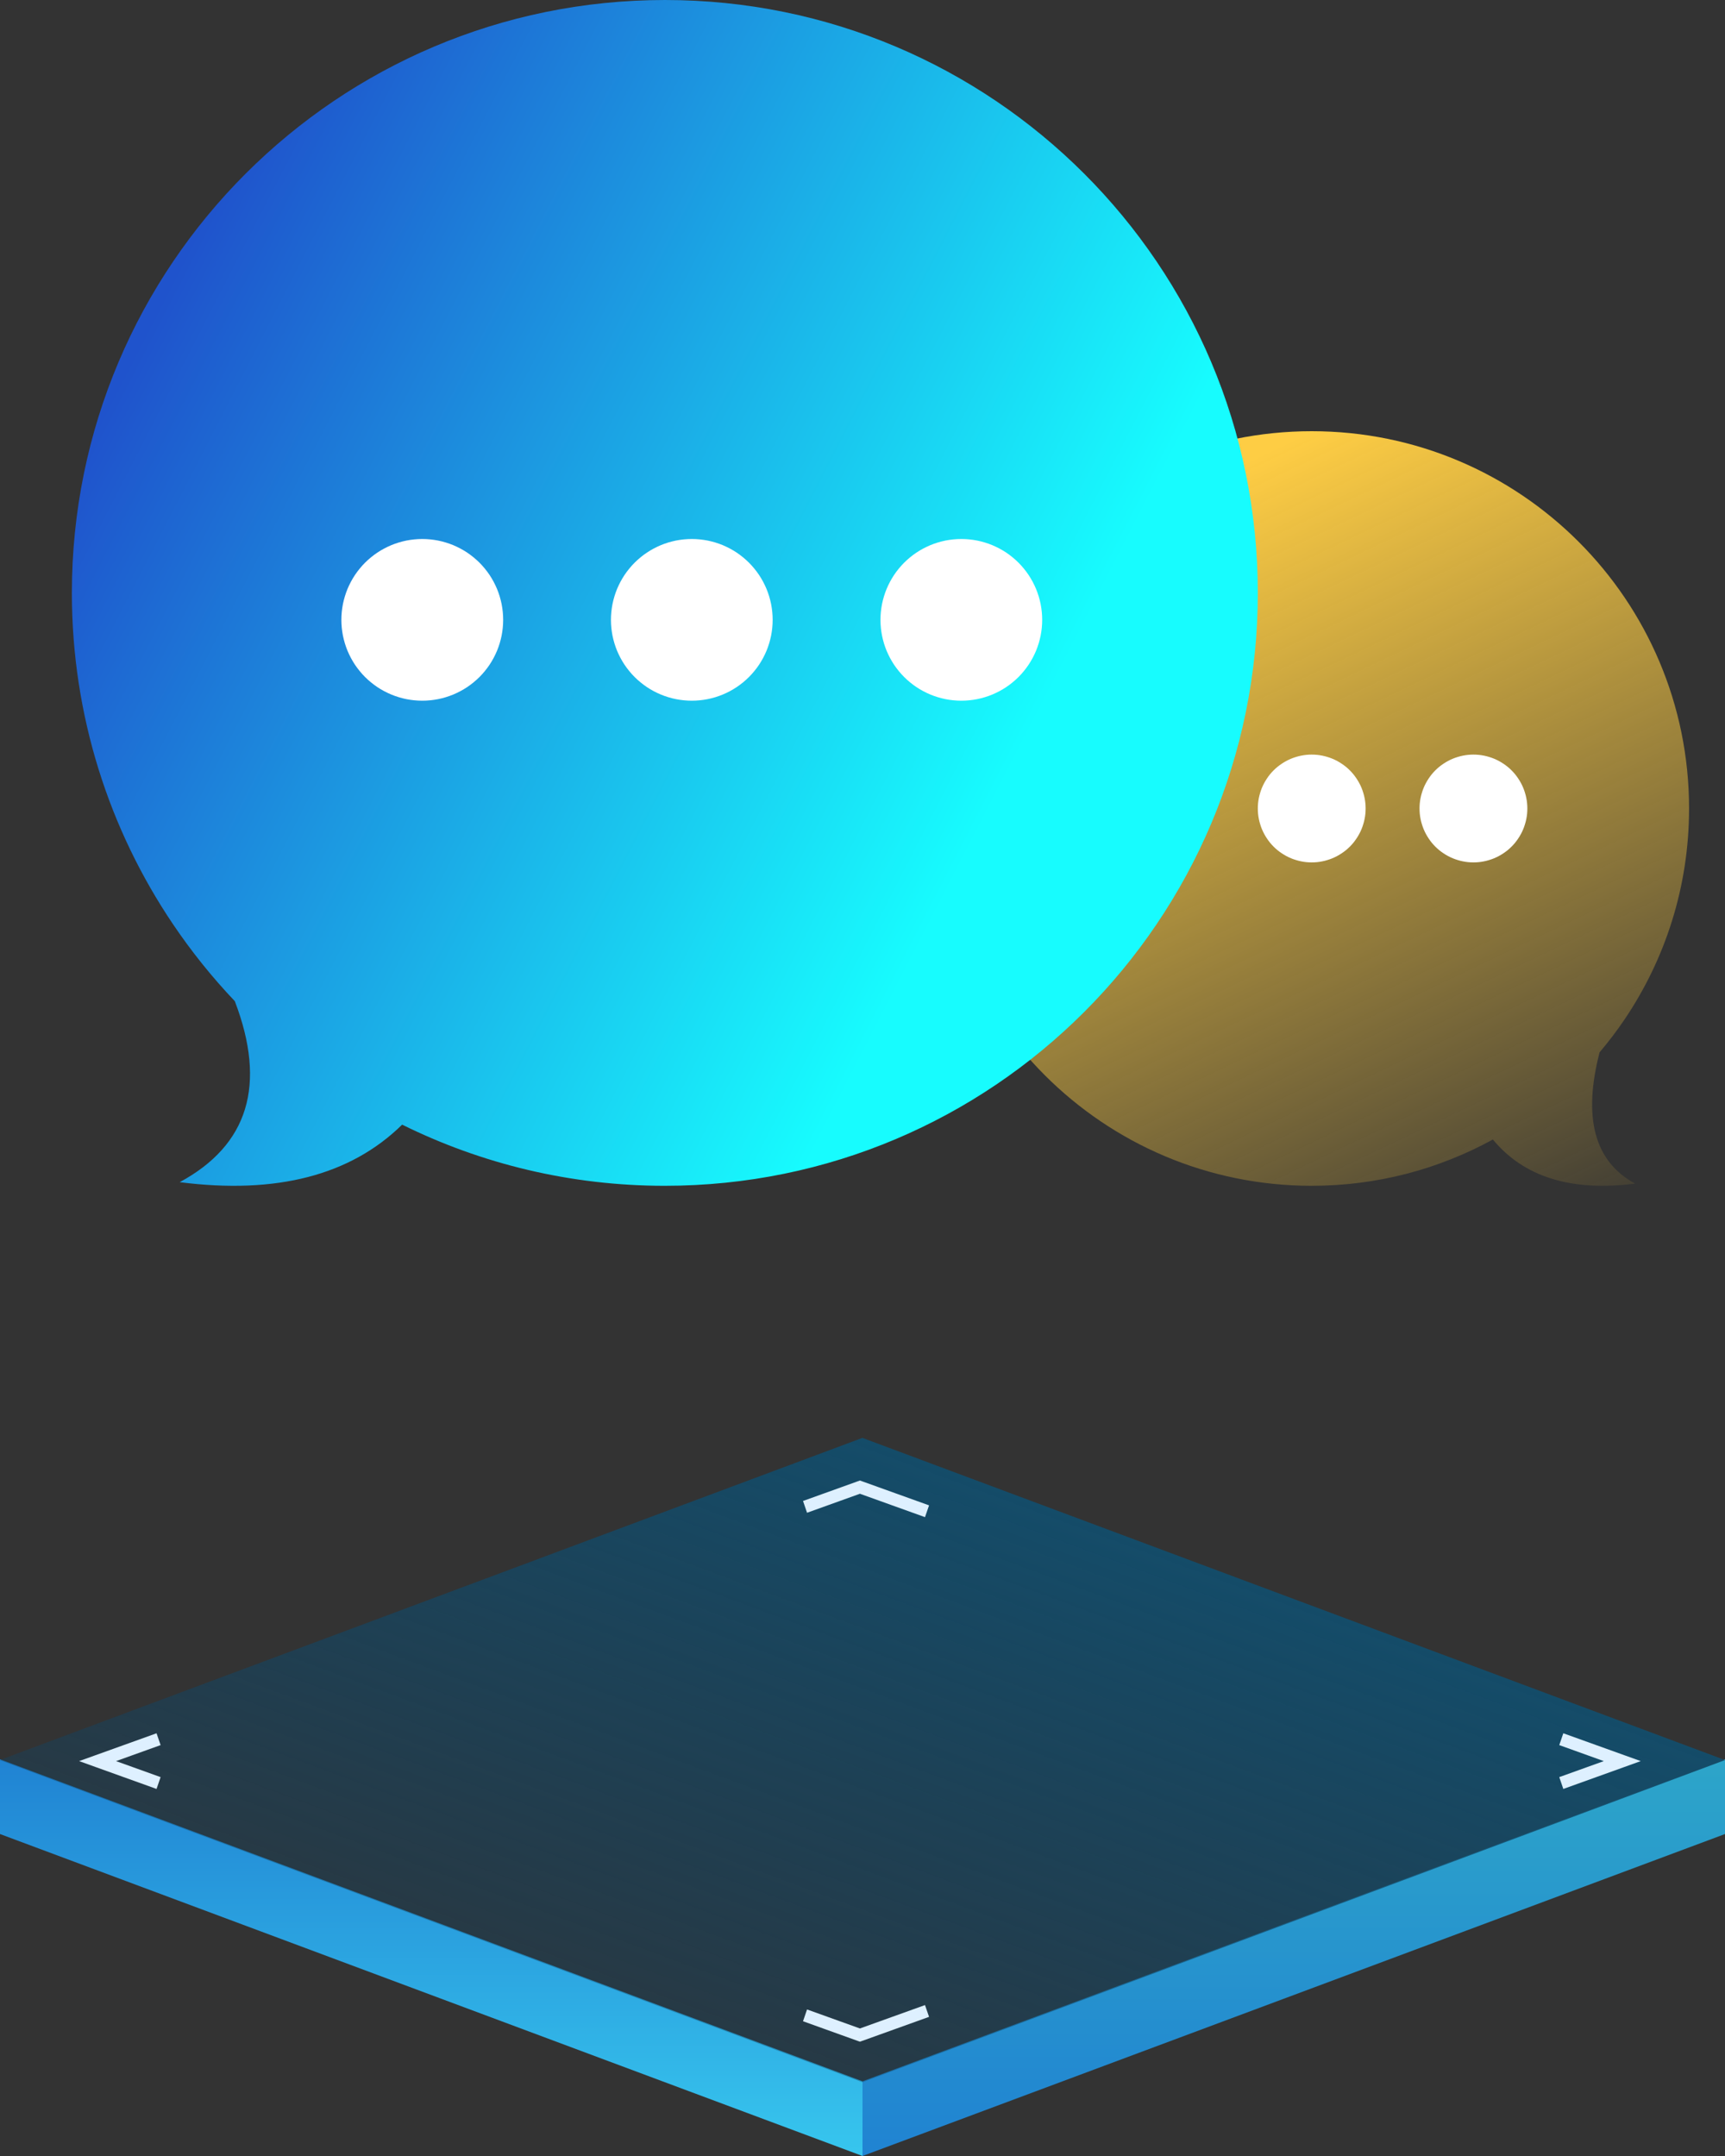 <svg xmlns="http://www.w3.org/2000/svg" xmlns:xlink="http://www.w3.org/1999/xlink" fill="none" version="1.1" width="48" height="60" viewBox="0 0 48 60"><rect x="0" y="0" width="48" height="60" fill="#333333" stroke="none"/><defs><linearGradient x1="0.5" y1="0" x2="1" y2="1.064" id="master_svg0_5_50265"><stop offset="0%" stop-color="#FECD44" stop-opacity="1"/><stop offset="100%" stop-color="#FECD44" stop-opacity="0"/></linearGradient><linearGradient x1="0.697" y1="0.824" x2="-0.038" y2="0.446" id="master_svg1_5_51427"><stop offset="0%" stop-color="#17FCFE" stop-opacity="1"/><stop offset="98.571%" stop-color="#1F53CC" stop-opacity="1"/></linearGradient><linearGradient x1="0.5" y1="-3.0616171314629196e-17" x2="0.5" y2="1" id="master_svg2_5_43455"><stop offset="0%" stop-color="#2083D3" stop-opacity="1"/><stop offset="100%" stop-color="#37C6EE" stop-opacity="1"/></linearGradient><linearGradient x1="0.5" y1="-3.0616171314629196e-17" x2="0.5" y2="1" id="master_svg3_5_43458"><stop offset="0%" stop-color="#2DA5C9" stop-opacity="1"/><stop offset="100%" stop-color="#2083D2" stop-opacity="1"/></linearGradient><linearGradient x1="0.5" y1="-3.0616171314629196e-17" x2="0.5" y2="1" id="master_svg4_5_51631"><stop offset="0%" stop-color="#144C69" stop-opacity="1"/><stop offset="100%" stop-color="#114464" stop-opacity="0.37"/></linearGradient></defs><g><g><g><path d="" fill="#FFFFFF" fill-opacity="1"/></g><g><path d="M36.5,33C30.7,33,26,28.3,26,22.5C26,16.7,30.7,12,36.5,12C42.3,12,47,16.7,47,22.5C47,24.675,46.337,26.694,45.206,28.369C44.991,28.688,44.758,28.994,44.51,29.286Q43.804,32.023,45.5,32.939Q42.838,33.28,41.541,31.712C40.045,32.533,38.327,33,36.5,33Z" fill-rule="evenodd" fill="url(#master_svg0_5_50265)" fill-opacity="1"/></g><g><path d="M42.5,22.5Q42.5,22.574,42.493,22.647Q42.486,22.72,42.471,22.793Q42.457,22.865,42.435,22.935Q42.414,23.006,42.386,23.074Q42.358,23.142,42.323,23.207Q42.288,23.272,42.247,23.333Q42.206,23.395,42.16,23.452Q42.113,23.509,42.061,23.561Q42.009,23.613,41.952,23.66Q41.895,23.706,41.833,23.747Q41.772,23.788,41.707,23.823Q41.642,23.858,41.574,23.886Q41.506,23.914,41.435,23.935Q41.365,23.957,41.293,23.971Q41.22,23.986,41.147,23.993Q41.074,24,41,24Q40.926,24,40.853,23.993Q40.78,23.986,40.707,23.971Q40.635,23.957,40.565,23.935Q40.494,23.914,40.426,23.886Q40.358,23.858,40.293,23.823Q40.228,23.788,40.167,23.747Q40.105,23.706,40.048,23.66Q39.991,23.613,39.939,23.561Q39.887,23.509,39.84,23.452Q39.794,23.395,39.753,23.333Q39.712,23.272,39.677,23.207Q39.642,23.142,39.614,23.074Q39.586,23.006,39.565,22.935Q39.543,22.865,39.529,22.793Q39.514,22.72,39.507,22.647Q39.5,22.574,39.5,22.5Q39.5,22.426,39.507,22.353Q39.514,22.28,39.529,22.207Q39.543,22.135,39.565,22.065Q39.586,21.994,39.614,21.926Q39.642,21.858,39.677,21.793Q39.712,21.728,39.753,21.667Q39.794,21.605,39.84,21.548Q39.887,21.491,39.939,21.439Q39.991,21.387,40.048,21.34Q40.105,21.294,40.167,21.253Q40.228,21.212,40.293,21.177Q40.358,21.142,40.426,21.114Q40.494,21.086,40.565,21.065Q40.635,21.043,40.707,21.029Q40.78,21.014,40.853,21.007Q40.926,21,41,21Q41.074,21,41.147,21.007Q41.22,21.014,41.293,21.029Q41.365,21.043,41.435,21.065Q41.506,21.086,41.574,21.114Q41.642,21.142,41.707,21.177Q41.772,21.212,41.833,21.253Q41.895,21.294,41.952,21.34Q42.009,21.387,42.061,21.439Q42.113,21.491,42.16,21.548Q42.206,21.605,42.247,21.667Q42.288,21.728,42.323,21.793Q42.358,21.858,42.386,21.926Q42.414,21.994,42.435,22.065Q42.457,22.135,42.471,22.207Q42.486,22.28,42.493,22.353Q42.5,22.426,42.5,22.5Z" fill="#FFFFFF" fill-opacity="1"/></g><g><path d="M38,22.5Q38,22.574,37.993,22.647Q37.986,22.72,37.971,22.793Q37.957,22.865,37.935,22.935Q37.914,23.006,37.886,23.074Q37.858,23.142,37.823,23.207Q37.788,23.272,37.747,23.333Q37.706,23.395,37.66,23.452Q37.613,23.509,37.561,23.561Q37.509,23.613,37.452,23.66Q37.395,23.706,37.333,23.747Q37.272,23.788,37.207,23.823Q37.142,23.858,37.074,23.886Q37.006,23.914,36.935,23.935Q36.865,23.957,36.793,23.971Q36.72,23.986,36.647,23.993Q36.574,24,36.5,24Q36.426,24,36.353,23.993Q36.28,23.986,36.207,23.971Q36.135,23.957,36.065,23.935Q35.994,23.914,35.926,23.886Q35.858,23.858,35.793,23.823Q35.728,23.788,35.667,23.747Q35.605,23.706,35.548,23.66Q35.491,23.613,35.439,23.561Q35.387,23.509,35.34,23.452Q35.294,23.395,35.253,23.333Q35.212,23.272,35.177,23.207Q35.142,23.142,35.114,23.074Q35.086,23.006,35.065,22.935Q35.043,22.865,35.029,22.793Q35.014,22.72,35.007,22.647Q35,22.574,35,22.5Q35,22.426,35.007,22.353Q35.014,22.28,35.029,22.207Q35.043,22.135,35.065,22.065Q35.086,21.994,35.114,21.926Q35.142,21.858,35.177,21.793Q35.212,21.728,35.253,21.667Q35.294,21.605,35.34,21.548Q35.387,21.491,35.439,21.439Q35.491,21.387,35.548,21.34Q35.605,21.294,35.667,21.253Q35.728,21.212,35.793,21.177Q35.858,21.142,35.926,21.114Q35.994,21.086,36.065,21.065Q36.135,21.043,36.207,21.029Q36.28,21.014,36.353,21.007Q36.426,21,36.5,21Q36.574,21,36.647,21.007Q36.72,21.014,36.793,21.029Q36.865,21.043,36.935,21.065Q37.006,21.086,37.074,21.114Q37.142,21.142,37.207,21.177Q37.272,21.212,37.333,21.253Q37.395,21.294,37.452,21.34Q37.509,21.387,37.561,21.439Q37.613,21.491,37.66,21.548Q37.706,21.605,37.747,21.667Q37.788,21.728,37.823,21.793Q37.858,21.858,37.886,21.926Q37.914,21.994,37.935,22.065Q37.957,22.135,37.971,22.207Q37.986,22.28,37.993,22.353Q38,22.426,38,22.5Z" fill="#FFFFFF" fill-opacity="1"/></g><g><path d="M33.5,22.5Q33.5,22.574,33.493,22.647Q33.486,22.72,33.471,22.793Q33.457,22.865,33.435,22.935Q33.414,23.006,33.386,23.074Q33.358,23.142,33.323,23.207Q33.288,23.272,33.247,23.333Q33.206,23.395,33.16,23.452Q33.113,23.509,33.061,23.561Q33.009,23.613,32.952,23.66Q32.895,23.706,32.833,23.747Q32.772,23.788,32.707,23.823Q32.642,23.858,32.574,23.886Q32.506,23.914,32.435,23.935Q32.365,23.957,32.293,23.971Q32.22,23.986,32.147,23.993Q32.074,24,32,24Q31.926,24,31.853,23.993Q31.78,23.986,31.707,23.971Q31.635,23.957,31.565,23.935Q31.494,23.914,31.426,23.886Q31.358,23.858,31.293,23.823Q31.228,23.788,31.167,23.747Q31.105,23.706,31.048,23.66Q30.991,23.613,30.939,23.561Q30.887,23.509,30.84,23.452Q30.794,23.395,30.753,23.333Q30.712,23.272,30.677,23.207Q30.642,23.142,30.614,23.074Q30.586,23.006,30.565,22.935Q30.543,22.865,30.529,22.793Q30.514,22.72,30.507,22.647Q30.5,22.574,30.5,22.5Q30.5,22.426,30.507,22.353Q30.514,22.28,30.529,22.207Q30.543,22.135,30.565,22.065Q30.586,21.994,30.614,21.926Q30.642,21.858,30.677,21.793Q30.712,21.728,30.753,21.667Q30.794,21.605,30.84,21.548Q30.887,21.491,30.939,21.439Q30.991,21.387,31.048,21.34Q31.105,21.294,31.167,21.253Q31.228,21.212,31.293,21.177Q31.358,21.142,31.426,21.114Q31.494,21.086,31.565,21.065Q31.635,21.043,31.707,21.029Q31.78,21.014,31.853,21.007Q31.926,21,32,21Q32.074,21,32.147,21.007Q32.22,21.014,32.293,21.029Q32.365,21.043,32.435,21.065Q32.506,21.086,32.574,21.114Q32.642,21.142,32.707,21.177Q32.772,21.212,32.833,21.253Q32.895,21.294,32.952,21.34Q33.009,21.387,33.061,21.439Q33.113,21.491,33.16,21.548Q33.206,21.605,33.247,21.667Q33.288,21.728,33.323,21.793Q33.358,21.858,33.386,21.926Q33.414,21.994,33.435,22.065Q33.457,22.135,33.471,22.207Q33.486,22.28,33.493,22.353Q33.5,22.426,33.5,22.5Z" fill="#FFFFFF" fill-opacity="1"/></g><g><path d="" fill="#FFFFFF" fill-opacity="1"/></g><g><path d="M18.497,33C27.609,33,35,25.611,35,16.5C35,7.389,27.616,0,18.503,0C9.391,0,2,7.389,2,16.5C2,19.912,3.038,23.088,4.816,25.723C5.329,26.483,5.904,27.199,6.534,27.862Q7.867,31.351,5,32.899Q9.035,33.415,11.19,31.298C13.393,32.388,15.874,33,18.497,33Z" fill-rule="evenodd" fill="url(#master_svg1_5_51427)" fill-opacity="1"/></g><g><path d="M14.001,17.25Q14.001,17.361,13.99,17.471Q13.979,17.581,13.958,17.689Q13.936,17.797,13.904,17.903Q13.872,18.009,13.83,18.111Q13.787,18.213,13.735,18.311Q13.683,18.408,13.622,18.5Q13.56,18.592,13.49,18.677Q13.42,18.763,13.342,18.841Q13.263,18.919,13.178,18.989Q13.092,19.059,13.001,19.121Q12.909,19.182,12.811,19.234Q12.714,19.286,12.611,19.329Q12.509,19.371,12.403,19.403Q12.298,19.435,12.189,19.457Q12.081,19.478,11.971,19.489Q11.861,19.5,11.75,19.5Q11.639,19.5,11.529,19.489Q11.419,19.478,11.311,19.457Q11.202,19.435,11.097,19.403Q10.991,19.371,10.889,19.329Q10.786,19.286,10.689,19.234Q10.591,19.182,10.499,19.121Q10.408,19.059,10.322,18.989Q10.237,18.919,10.158,18.841Q10.08,18.763,10.01,18.677Q9.94,18.592,9.878,18.5Q9.817,18.408,9.765,18.311Q9.713,18.213,9.67,18.111Q9.628,18.009,9.596,17.903Q9.564,17.797,9.542,17.689Q9.521,17.581,9.51,17.471Q9.499,17.361,9.499,17.25Q9.499,17.139,9.51,17.029Q9.521,16.919,9.542,16.811Q9.564,16.703,9.596,16.597Q9.628,16.491,9.67,16.389Q9.713,16.287,9.765,16.189Q9.817,16.092,9.878,16Q9.94,15.908,10.01,15.823Q10.08,15.737,10.158,15.659Q10.237,15.581,10.322,15.511Q10.408,15.441,10.499,15.379Q10.591,15.318,10.689,15.266Q10.786,15.214,10.889,15.171Q10.991,15.129,11.097,15.097Q11.202,15.065,11.311,15.043Q11.419,15.022,11.529,15.011Q11.639,15,11.75,15Q11.861,15,11.971,15.011Q12.081,15.022,12.189,15.043Q12.298,15.065,12.403,15.097Q12.509,15.129,12.611,15.171Q12.714,15.214,12.811,15.266Q12.909,15.318,13.001,15.379Q13.092,15.441,13.178,15.511Q13.263,15.581,13.342,15.659Q13.42,15.737,13.49,15.823Q13.56,15.908,13.622,16Q13.683,16.092,13.735,16.189Q13.787,16.287,13.83,16.389Q13.872,16.491,13.904,16.597Q13.936,16.703,13.958,16.811Q13.979,16.919,13.99,17.029Q14.001,17.139,14.001,17.25Z" fill="#FFFFFF" fill-opacity="1"/></g><g><path d="M21.5,17.25Q21.5,17.361,21.489,17.471Q21.478,17.581,21.457,17.689Q21.435,17.797,21.403,17.903Q21.371,18.009,21.329,18.111Q21.286,18.213,21.234,18.311Q21.182,18.408,21.121,18.5Q21.059,18.592,20.989,18.677Q20.919,18.763,20.841,18.841Q20.763,18.919,20.677,18.989Q20.592,19.059,20.5,19.121Q20.408,19.182,20.311,19.234Q20.213,19.286,20.111,19.329Q20.009,19.371,19.903,19.403Q19.797,19.435,19.689,19.457Q19.581,19.478,19.471,19.489Q19.361,19.5,19.25,19.5Q19.139,19.5,19.029,19.489Q18.919,19.478,18.811,19.457Q18.703,19.435,18.597,19.403Q18.491,19.371,18.389,19.329Q18.287,19.286,18.189,19.234Q18.092,19.182,18,19.121Q17.908,19.059,17.823,18.989Q17.737,18.919,17.659,18.841Q17.581,18.763,17.511,18.677Q17.441,18.592,17.379,18.5Q17.318,18.408,17.266,18.311Q17.214,18.213,17.171,18.111Q17.129,18.009,17.097,17.903Q17.065,17.797,17.043,17.689Q17.022,17.581,17.011,17.471Q17,17.361,17,17.25Q17,17.139,17.011,17.029Q17.022,16.919,17.043,16.811Q17.065,16.703,17.097,16.597Q17.129,16.491,17.171,16.389Q17.214,16.287,17.266,16.189Q17.318,16.092,17.379,16Q17.441,15.908,17.511,15.823Q17.581,15.737,17.659,15.659Q17.737,15.581,17.823,15.511Q17.908,15.441,18,15.379Q18.092,15.318,18.189,15.266Q18.287,15.214,18.389,15.171Q18.491,15.129,18.597,15.097Q18.703,15.065,18.811,15.043Q18.919,15.022,19.029,15.011Q19.139,15,19.25,15Q19.361,15,19.471,15.011Q19.581,15.022,19.689,15.043Q19.797,15.065,19.903,15.097Q20.009,15.129,20.111,15.171Q20.213,15.214,20.311,15.266Q20.408,15.318,20.5,15.379Q20.592,15.441,20.677,15.511Q20.763,15.581,20.841,15.659Q20.919,15.737,20.989,15.823Q21.059,15.908,21.121,16Q21.182,16.092,21.234,16.189Q21.286,16.287,21.329,16.389Q21.371,16.491,21.403,16.597Q21.435,16.703,21.457,16.811Q21.478,16.919,21.489,17.029Q21.5,17.139,21.5,17.25Z" fill="#FFFFFF" fill-opacity="1"/></g><g><path d="M29,17.25Q29,17.361,28.989,17.471Q28.978,17.581,28.957,17.689Q28.935,17.797,28.903,17.903Q28.871,18.009,28.829,18.111Q28.786,18.213,28.734,18.311Q28.682,18.408,28.621,18.5Q28.559,18.592,28.489,18.677Q28.419,18.763,28.341,18.841Q28.263,18.919,28.177,18.989Q28.092,19.059,28,19.121Q27.908,19.182,27.811,19.234Q27.713,19.286,27.611,19.329Q27.509,19.371,27.403,19.403Q27.297,19.435,27.189,19.457Q27.081,19.478,26.971,19.489Q26.861,19.5,26.75,19.5Q26.639,19.5,26.529,19.489Q26.419,19.478,26.311,19.457Q26.203,19.435,26.097,19.403Q25.991,19.371,25.889,19.329Q25.787,19.286,25.689,19.234Q25.592,19.182,25.5,19.121Q25.408,19.059,25.323,18.989Q25.237,18.919,25.159,18.841Q25.081,18.763,25.011,18.677Q24.941,18.592,24.879,18.5Q24.818,18.408,24.766,18.311Q24.714,18.213,24.671,18.111Q24.629,18.009,24.597,17.903Q24.565,17.797,24.543,17.689Q24.522,17.581,24.511,17.471Q24.5,17.361,24.5,17.25Q24.5,17.139,24.511,17.029Q24.522,16.919,24.543,16.811Q24.565,16.703,24.597,16.597Q24.629,16.491,24.671,16.389Q24.714,16.287,24.766,16.189Q24.818,16.092,24.879,16Q24.941,15.908,25.011,15.823Q25.081,15.737,25.159,15.659Q25.237,15.581,25.323,15.511Q25.408,15.441,25.5,15.379Q25.592,15.318,25.689,15.266Q25.787,15.214,25.889,15.171Q25.991,15.129,26.097,15.097Q26.203,15.065,26.311,15.043Q26.419,15.022,26.529,15.011Q26.639,15,26.75,15Q26.861,15,26.971,15.011Q27.081,15.022,27.189,15.043Q27.297,15.065,27.403,15.097Q27.509,15.129,27.611,15.171Q27.713,15.214,27.811,15.266Q27.908,15.318,28,15.379Q28.092,15.441,28.177,15.511Q28.263,15.581,28.341,15.659Q28.419,15.737,28.489,15.823Q28.559,15.908,28.621,16Q28.682,16.092,28.734,16.189Q28.786,16.287,28.829,16.389Q28.871,16.491,28.903,16.597Q28.935,16.703,28.957,16.811Q28.978,16.919,28.989,17.029Q29,17.139,29,17.25Z" fill="#FFFFFF" fill-opacity="1"/></g></g><g><g><path d="M0,48.96C0,48.96,24,57.921,24,57.921C24,57.921,24,60,24,60C24,60,0,51.04,0,51.04C0,51.04,0,48.96,0,48.96C0,48.96,0,48.96,0,48.96Z" fill="url(#master_svg2_5_43455)" fill-opacity="1"/></g><g><path d="M24,57.921C24,57.921,48,48.96,48,48.96C48,48.96,48,51.04,48,51.04C48,51.04,24,60,24,60C24,60,24,57.921,24,57.921C24,57.921,24,57.921,24,57.921Z" fill="url(#master_svg3_5_43458)" fill-opacity="1"/></g><g transform="matrix(0.937,0.35,-0.937,0.35,38.989,17.615)"><rect x="24" y="40" width="25.618" height="25.618" rx="0" fill="url(#master_svg4_5_51631)" fill-opacity="1"/></g><g><path d="M23.929,41.386C23.929,41.386,23.985,41.222,23.985,41.222C23.985,41.222,23.929,41.202,23.929,41.202C23.929,41.202,23.872,41.222,23.872,41.222C23.872,41.222,23.929,41.386,23.929,41.386C23.929,41.386,23.929,41.386,23.929,41.386ZM45.142,49.01C45.142,49.01,45.198,49.175,45.198,49.175C45.198,49.175,45.655,49.01,45.655,49.01C45.655,49.01,45.198,48.846,45.198,48.846C45.198,48.846,45.142,49.01,45.142,49.01C45.142,49.01,45.142,49.01,45.142,49.01ZM23.929,56.635C23.929,56.635,23.872,56.799,23.872,56.799C23.872,56.799,23.929,56.819,23.929,56.819C23.929,56.819,23.985,56.799,23.985,56.799C23.985,56.799,23.929,56.635,23.929,56.635C23.929,56.635,23.929,56.635,23.929,56.635ZM2.715,49.01C2.715,49.01,2.659,48.846,2.659,48.846C2.659,48.846,2.202,49.01,2.202,49.01C2.202,49.01,2.659,49.175,2.659,49.175C2.659,49.175,2.715,49.01,2.715,49.01C2.715,49.01,2.715,49.01,2.715,49.01ZM43.388,48.565C43.388,48.565,45.085,49.175,45.085,49.175C45.085,49.175,45.198,48.846,45.198,48.846C45.198,48.846,43.501,48.236,43.501,48.236C43.501,48.236,43.388,48.565,43.388,48.565C43.388,48.565,43.388,48.565,43.388,48.565ZM45.085,48.846C45.085,48.846,43.388,49.456,43.388,49.456C43.388,49.456,43.501,49.785,43.501,49.785C43.501,49.785,45.198,49.175,45.198,49.175C45.198,49.175,45.085,48.846,45.085,48.846C45.085,48.846,45.085,48.846,45.085,48.846ZM2.772,49.175C2.772,49.175,4.469,48.565,4.469,48.565C4.469,48.565,4.356,48.236,4.356,48.236C4.356,48.236,2.659,48.846,2.659,48.846C2.659,48.846,2.772,49.175,2.772,49.175C2.772,49.175,2.772,49.175,2.772,49.175ZM4.469,49.456C4.469,49.456,2.772,48.846,2.772,48.846C2.772,48.846,2.659,49.175,2.659,49.175C2.659,49.175,4.356,49.785,4.356,49.785C4.356,49.785,4.469,49.456,4.469,49.456C4.469,49.456,4.469,49.456,4.469,49.456ZM22.457,42.099C22.457,42.099,23.985,41.55,23.985,41.55C23.985,41.55,23.872,41.222,23.872,41.222C23.872,41.222,22.345,41.771,22.345,41.771C22.345,41.771,22.457,42.099,22.457,42.099C22.457,42.099,22.457,42.099,22.457,42.099ZM23.872,41.55C23.872,41.55,25.739,42.221,25.739,42.221C25.739,42.221,25.852,41.893,25.852,41.893C25.852,41.893,23.985,41.222,23.985,41.222C23.985,41.222,23.872,41.55,23.872,41.55C23.872,41.55,23.872,41.55,23.872,41.55ZM25.739,55.8C25.739,55.8,23.872,56.471,23.872,56.471C23.872,56.471,23.985,56.799,23.985,56.799C23.985,56.799,25.852,56.128,25.852,56.128C25.852,56.128,25.739,55.8,25.739,55.8C25.739,55.8,25.739,55.8,25.739,55.8ZM23.985,56.471C23.985,56.471,22.457,55.922,22.457,55.922C22.457,55.922,22.345,56.25,22.345,56.25C22.345,56.25,23.872,56.799,23.872,56.799C23.872,56.799,23.985,56.471,23.985,56.471C23.985,56.471,23.985,56.471,23.985,56.471Z" fill="#DEF0FF" fill-opacity="1"/></g></g></g></svg>